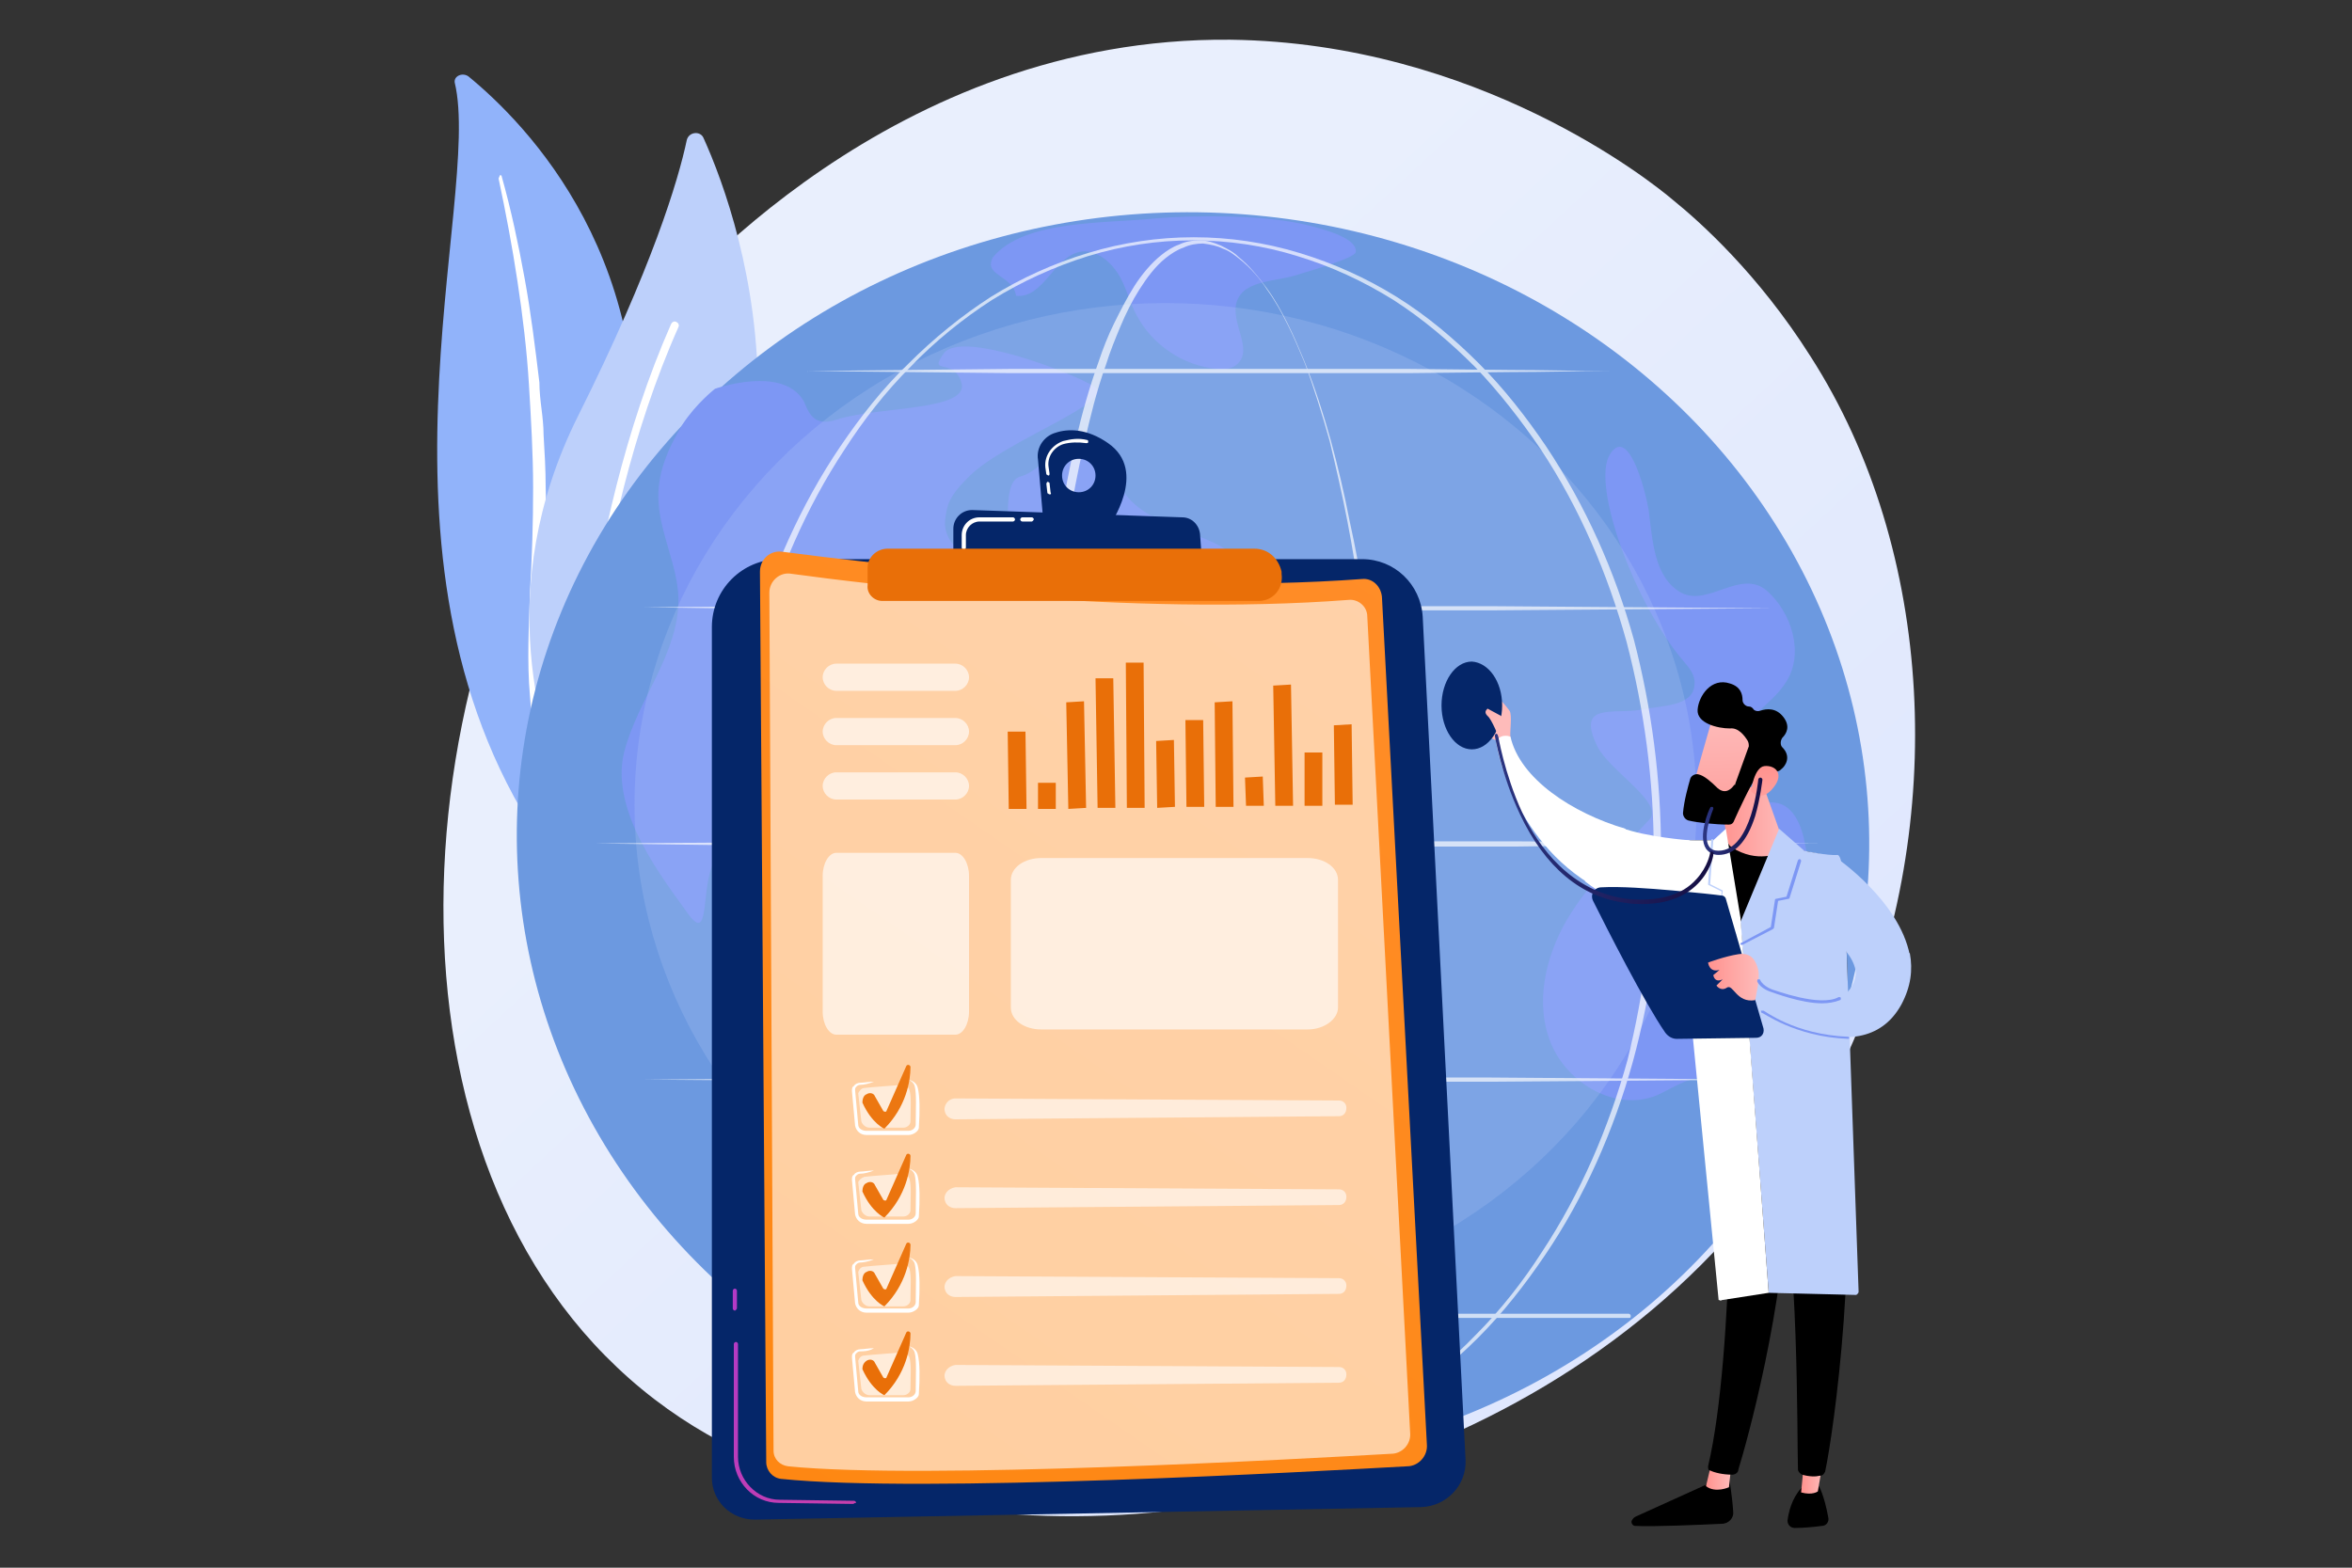 <?xml version="1.0" encoding="utf-8"?>
<!-- Generator: Adobe Illustrator 25.4.1, SVG Export Plug-In . SVG Version: 6.00 Build 0)  -->
<svg version="1.1" id="Illustration" xmlns="http://www.w3.org/2000/svg" xmlns:xlink="http://www.w3.org/1999/xlink" x="0px"
	 y="0px" viewBox="0 0 225 150" style="enable-background:new 0 0 225 150;" xml:space="preserve">
<rect x="0" y="0" width="225" height="150" fill="#333333" stroke="none"/>
<style type="text/css">
	.st0{fill:url(#SVGID_1_);}
	.st1{fill:#91B3FA;}
	.st2{fill:#FFFFFF;}
	.st3{fill:#BDD0FB;}
	.st4{fill:#6C99E0;}
	.st5{fill:#7D97F4;}
	.st6{opacity:0.21;}
	.st7{opacity:0.68;}
	.st8{fill:#052669;}
	.st9{fill:url(#SVGID_00000070812714308462610160000011071058936080286364_);}
	.st10{fill:url(#SVGID_00000169524711300730117270000002158591521873501871_);}
	.st11{fill:url(#SVGID_00000091731182294935545960000006905667778716629438_);}
	.st12{opacity:0.6;fill:#FFFFFF;enable-background:new    ;}
	.st13{opacity:0.6;}
	.st14{fill:url(#SVGID_00000156560236001245304860000000390626721083268233_);}
	.st15{fill:url(#SVGID_00000076590473624267224960000001605449079414355374_);}
	.st16{fill:url(#SVGID_00000035525291318862636060000008337941307923740545_);}
	.st17{fill:url(#SVGID_00000147197553617790174140000001938117680202403256_);}
	.st18{fill:url(#SVGID_00000003071856374667261250000001612947896032273038_);}
	.st19{fill:url(#SVGID_00000093894593422623593260000018366864134679768501_);}
	.st20{fill:url(#SVGID_00000132082630574203887650000004581710654883870902_);}
	.st21{fill:url(#SVGID_00000157280537111645410290000002753066623779251095_);}
	.st22{fill:url(#SVGID_00000118391339969803251040000013702398490646662589_);}
	.st23{fill:url(#SVGID_00000142169435124324156270000008462642203473016974_);}
	.st24{fill:url(#SVGID_00000061444401239531972050000006058852659480224691_);}
	.st25{fill:url(#SVGID_00000099646064400280528380000001090424786489841586_);}
	.st26{fill:url(#SVGID_00000081624773475007867690000012599256735300975019_);}
	.st27{fill:url(#SVGID_00000034786754358463191510000006177022231037121210_);}
	.st28{fill:url(#SVGID_00000023961681807802949080000014042643535763634322_);}
	.st29{fill:url(#SVGID_00000072281561877257996450000000131650305146641309_);}
	.st30{opacity:0.64;}
	.st31{fill:url(#SVGID_00000156565816633947740090000005821924782514717348_);}
	.st32{fill:url(#SVGID_00000117674796607751585110000017141765334299251618_);}
	.st33{fill:url(#SVGID_00000164472756665139790710000000046899680882972586_);}
	.st34{fill:url(#SVGID_00000011709534563850998340000008664602002177672361_);}
	.st35{fill:url(#SVGID_00000093179133225143016130000004651676632050665100_);}
	.st36{fill:url(#SVGID_00000137854665744751666520000010460807983933291155_);}
	.st37{fill:url(#SVGID_00000029759962913948494070000005537222464797951652_);}
	.st38{fill:url(#SVGID_00000123440021689248346810000014451023418605386930_);}
	.st39{fill:url(#SVGID_00000047745587943986891860000001725972102035963804_);}
	.st40{fill:url(#SVGID_00000126282589517427694530000015688682804268984965_);}
	.st41{fill:url(#SVGID_00000002383672763395500020000013903230687087964606_);}
	.st42{fill:url(#SVGID_00000181776716984599058670000005994892841989091714_);}
</style>
<g>
	
		<linearGradient id="SVGID_1_" gradientUnits="userSpaceOnUse" x1="191.759" y1="-13.437" x2="87.972" y2="98.588" gradientTransform="matrix(1 0 0 -1 0 150)">
		<stop  offset="0" style="stop-color:#DAE3FE"/>
		<stop  offset="1" style="stop-color:#E9EFFD"/>
	</linearGradient>
	<path class="st0" d="M177.3,99.6c-14.3,33.3-51.9,47.7-81.4,45.2c-8.1-0.7-24.3-2-36.9-14c-24.3-23-20.6-71,2.7-99.3
		c3-3.6,23.7-28,56-27.7C141.4,4.1,158,17.4,160,19.1c2.6,2.1,8.2,7.1,13.2,15C185.2,52.8,186.2,78.8,177.3,99.6z"/>
	<g>
		<path class="st1" d="M43.5,7.9c-0.1-0.6,0.7-1,1.3-0.6c5.5,4.5,18.8,17.9,15.5,41.3C56.1,77.9,63.2,88.7,72,95.2
			c0,0-12.1-3.1-19.7-13.9C33.6,54.6,46.2,19.1,43.5,7.9z"/>
		<path class="st2" d="M47.7,17.1c0.7,3.3,1.3,6.5,1.8,9.8c0.5,3.3,0.9,6.6,1.1,9.9c0.2,3.3,0.4,6.6,0.4,9.9c0,3.3-0.1,6.6-0.3,9.9
			c-0.1,3.3-0.3,6.7,0,10c0.2,3.4,0.9,6.8,2.4,9.9c0.4,0.8,0.7,1.6,1.1,2.3c0.4,0.8,0.8,1.5,1.3,2.3c0.9,1.5,2,2.9,3.1,4.3
			c2.3,2.7,5.1,5.2,8.2,7.2c0.3,0.2,0.8,0.2,1-0.1c0.2-0.3,0.2-0.7-0.1-0.9l0,0c-0.7-0.5-1.5-1-2.2-1.6c-0.4-0.3-0.7-0.6-1-0.8
			c-0.3-0.3-0.7-0.6-1-0.9c-1.3-1.2-2.5-2.4-3.6-3.7c-2.2-2.6-4-5.6-5.4-8.6c-0.7-1.5-1.2-3.1-1.6-4.7c-0.4-1.6-0.6-3.2-0.8-4.8
			c-0.3-3.3-0.1-6.6,0-9.9c0.1-3.3,0.2-6.7,0.1-10c0-1.7-0.1-3.3-0.2-5c0-0.8-0.1-1.7-0.2-2.5c-0.1-0.8-0.2-1.7-0.2-2.5
			c-0.4-3.3-0.8-6.6-1.4-9.9c-0.6-3.3-1.3-6.6-2.2-9.8c0-0.1-0.1-0.2-0.2-0.1C47.8,16.9,47.7,17,47.7,17.1z"/>
	</g>
	<g>
		<g>
			<path class="st3" d="M56.5,76.5c-0.7,0.7-1.9,0.5-2.3-0.4c-2.2-5-7.3-19.5,1.1-36.3c7.1-14.2,9.6-22.6,10.4-26.4
				c0.2-0.8,1.3-0.9,1.6-0.2C71.1,21.6,81,50.5,56.5,76.5z"/>
			<path class="st2" d="M55.3,75.9C55.2,75.9,55.2,76,55.3,75.9c-0.3,0-0.5-0.2-0.5-0.4c0-0.2,0.5-24.3,9.4-44.5
				c0.1-0.2,0.3-0.3,0.5-0.2c0.2,0.1,0.3,0.3,0.2,0.5c-8.9,20-9.4,44-9.4,44.2C55.6,75.8,55.4,75.9,55.3,75.9z"/>
		</g>
	</g>
	<g>
		
			<ellipse transform="matrix(4.390158e-02 -0.999 0.999 4.390158e-02 28.895 190.875)" class="st4" cx="114.2" cy="80.3" rx="60" ry="64.7"/>
		<path class="st5" d="M65.3,40.6c-1.4,2.3-2.5,4.8-2.3,7.5c0.2,3.1,1.8,6,1.9,9.1c0.1,5.3-3.9,9.7-5.2,14.8
			c-1.4,5.7,3.9,12.3,6.1,15.4s1.2-2.6,2.5-4.9c1.3-2.3,4.1,9.5,8.4,12.1c2.3,1.4,5.1,2.3,6.8,4.4c2.5,3.1,1.8,7.5,1.4,11.5
			c-0.4,3.9,0.2,8.8,3.7,10.5c2.1,1,4.8,0.7,6.6,2.1c3.3,2.4,1.7,7.7,3,11.5c1.4,4.2,4.3,4.3,8.6,5.2c4.4,0.9-0.6-8.7,1.5-12.1
			c1.1-1.8,2.7-3.2,3.6-5.1c1.2-2.6,0.8-6.1,3.1-7.9c1.7-1.3,4.1-0.9,6.3-1c2.2,0,4.8-1,5-3.1c0.2-1.9-1.7-3.4-3.5-3.9
			c-1.9-0.4-3.8-0.2-5.7-0.8c-5.2-1.6-7.7-8.9-13.1-9.3c-4.7-0.3-8.6,4.9-13.2,4c-2.6-0.5-4.3-2.8-6.2-4.6c-2.4-2.3-5.5-4-7.4-6.7
			c-1.9-2.7-2.3-7.1,0.5-9c2-1.4,4.9-0.8,7,0.6c2,1.5,3.4,3.6,4.9,5.6c0.5,0.6,1,1.3,1.7,1.5c2,0.6,3.4-2.2,2.9-4.2
			c-0.5-2-1.9-3.8-2-5.8c-0.1-3.6,3.8-5.9,7.2-7.1c3.4-1.2,7.5-2.6,8.5-6.1c0.4-1.2,0.3-2.6,0.8-3.8c1.8-3.9,11.3-5.8,9.1-8
			c-2.3-2.2-9.5-2.7-10.9-7.2c-0.5-1.6-1-3.7-2.7-3.9c-2.7-0.3-4.3,3.1-6.6,3.7c-1.1,0.3-1.2,2.1-1.2,4.4c0,1.7-1.3,3-2.9,3.1
			c-1.7,0-3-1.3-3.1-2.9c0-0.6,0.1-1.2,0.3-1.9c0.4-1.1,1.3-2,2.1-2.8c3.5-3.4,14.1-7.1,11.9-8.5c-2.2-1.4-12.8-5.4-14.4-3.2
			c-1.6,2.2,1,0.3,1.7,2.9c0.6,2.6-7.9,2.2-11.8,3.4c-0.6,0.2-1.4,0.4-2,0.1c-0.7-0.3-1-1.1-1.3-1.8c-2-3.5-8.5-1.2-8.5-1.2
			S66.6,38.6,65.3,40.6z"/>
		<path class="st5" d="M95,24.6c-1,1.8,1.9,1.7,2.2,3.7c2.6,0.3,3.6-3.7,6.1-4.2c1.4-0.3,2.8,0.8,3.6,2s1.1,2.7,1.8,4
			c1.5,2.9,4.5,4.9,7.7,5.2c0.7,0.1,1.5,0,2-0.5c1.5-1.4-0.7-3.9-0.1-5.9c0.7-2.2,3.9-1.9,6.1-2.7c0.6-0.2,5.3-1.5,5.3-2.1
			c0.1-1.1-2-1.9-4.4-2.5c-4.1-1.1-11.3-1-14.8-0.7C105.8,21.4,98,21,95,24.6L95,24.6z"/>
		<g>
			<path class="st5" d="M173,101c1.1-6.6,1-13.5-0.3-20.1c-0.3-1.8-1.1-3.9-2.9-4.1c-2.1-0.3-4.6,2.1-5.9,0.4
				c-0.6-0.7-0.3-1.8,0-2.6c0.8-2.3,2.2-4.3,3.9-6.1c1.1-1.1,2.3-2,3.1-3.3c1.7-2.7,0.5-6.6-1.9-8.7c-2.5-2.1-5.6,1.6-8.2,0.2
				c-2.6-1.5-2.7-5-3.1-8c-0.4-2.2-2-8-3.7-5.2c-1.8,2.9,2.4,14.3,7,19.7c0.6,0.7,1.2,1.4,1.1,2.3c-0.1,2.1-3.1,2-5.1,2.4
				c-2.5,0.5-6.3-0.8-4.2,3.5c1.1,2.3,6.4,5.4,5,7c-1.4,1.5-5.8,6-7.9,9.6c-2.1,3.6-3.1,8.1-1.5,11.9c1.6,3.8,6.2,6.5,10.1,4.9
				c1.8-0.8,3.7-2.3,5.4-1.3c1.5,0.9,1.3,3.1,1.2,4.9s0.9,4.1,2.7,3.7c0.6-0.1,1-0.6,1.4-1C171.4,108.4,172.4,104.6,173,101z"/>
		</g>
		<g class="st6">
			<ellipse class="st3" cx="111.5" cy="77" rx="50.8" ry="48"/>
		</g>
		<g class="st7">
			<path class="st2" d="M132.2,81.4c0,10.6-0.7,21.2-2.6,31.6c-0.5,2.6-1,5.2-1.7,7.8c-0.7,2.6-1.4,5.1-2.3,7.6
				c-0.5,1.2-1,2.5-1.5,3.7c-0.6,1.2-1.2,2.4-1.9,3.5c-0.7,1.1-1.6,2.2-2.6,3c-0.5,0.4-1.1,0.8-1.7,1.1c-0.6,0.3-1.3,0.5-2,0.5
				c-0.7,0-1.4-0.1-2-0.4c-0.6-0.3-1.2-0.6-1.7-1c-1.1-0.8-1.9-1.9-2.7-3c-0.7-1.1-1.4-2.3-2-3.5c-0.6-1.2-1.1-2.4-1.6-3.7
				c-0.9-2.5-1.7-5-2.4-7.6c-0.7-2.6-1.2-5.2-1.7-7.8c-0.9-5.2-1.6-10.5-2-15.7c-0.4-5.3-0.6-10.6-0.7-15.9c0-2.6,0.1-5.3,0.1-7.9
				c0.1-2.6,0.2-5.3,0.4-7.9c0.4-5.3,1-10.5,1.8-15.8c0.4-2.6,0.9-5.2,1.5-7.8c0.6-2.6,1.3-5.1,2.2-7.6c0.4-1.2,0.9-2.5,1.5-3.7
				c0.6-1.2,1.2-2.4,1.9-3.5c0.7-1.1,1.6-2.2,2.6-3c0.5-0.4,1.1-0.8,1.7-1c0.6-0.3,1.3-0.4,2-0.4c0.7,0,1.3,0.2,2,0.5
				c0.6,0.3,1.2,0.6,1.7,1.1c1,0.8,1.9,1.9,2.7,3c0.8,1.1,1.4,2.2,2,3.4c0.6,1.2,1.1,2.4,1.6,3.6c1,2.5,1.8,5,2.5,7.5
				c0.7,2.6,1.3,5.1,1.8,7.7C131.4,60.2,132.2,70.8,132.2,81.4z M131.6,81.4c0-5.3-0.2-10.5-0.6-15.8c-0.4-5.3-1.1-10.5-2.1-15.7
				c-0.5-2.6-1.1-5.2-1.7-7.7c-0.7-2.5-1.5-5.1-2.4-7.5c-0.5-1.2-1-2.4-1.6-3.6c-0.6-1.2-1.2-2.3-2-3.4c-0.7-1.1-1.6-2.1-2.6-2.9
				c-0.5-0.4-1-0.8-1.6-1c-0.6-0.3-1.2-0.4-1.9-0.5c-0.6,0-1.3,0.1-1.9,0.4c-0.6,0.2-1.2,0.6-1.7,1c-1,0.8-1.8,1.9-2.5,3
				c-0.7,1.1-1.3,2.3-1.8,3.5c-0.5,1.2-1,2.4-1.4,3.7c-0.9,2.5-1.5,5-2.1,7.6c-0.6,2.6-1.1,5.2-1.5,7.8c-0.8,5.2-1.3,10.5-1.7,15.7
				c-0.3,5.3-0.5,10.5-0.5,15.8c0,5.3,0.2,10.5,0.6,15.8c0.4,5.3,1,10.5,1.9,15.7c0.5,2.6,1,5.2,1.6,7.7c0.6,2.6,1.4,5.1,2.3,7.6
				c0.5,1.2,1,2.5,1.5,3.6c0.6,1.2,1.2,2.3,1.9,3.4c0.7,1.1,1.6,2.1,2.6,2.9c0.5,0.4,1.1,0.8,1.6,1c0.6,0.2,1.2,0.4,1.9,0.4
				c0.6,0,1.3-0.2,1.8-0.4c0.6-0.3,1.1-0.6,1.6-1.1c1-0.8,1.8-1.9,2.5-3c1.4-2.2,2.5-4.6,3.4-7.1c0.9-2.5,1.6-5,2.3-7.6
				c0.6-2.6,1.2-5.1,1.6-7.7c0.9-5.2,1.5-10.4,1.9-15.7C131.4,91.9,131.6,86.6,131.6,81.4z"/>
			<path class="st2" d="M158.9,81.4c0,6.8-0.9,13.6-2.7,20.2c-1.8,6.5-4.6,12.9-8.4,18.5c-1.9,2.8-4,5.5-6.4,7.9
				c-2.4,2.4-5.1,4.6-7.9,6.4c-2.9,1.8-6,3.3-9.3,4.2c-3.3,1-6.7,1.5-10.1,1.5c-3.4,0-6.8-0.5-10.1-1.5c-3.3-1-6.4-2.4-9.3-4.2
				c-2.9-1.8-5.5-4-7.9-6.4c-2.4-2.4-4.6-5.1-6.5-7.9c-3.8-5.7-6.6-12-8.4-18.5c-1.8-6.6-2.7-13.4-2.7-20.2c0-3.4,0.2-6.8,0.7-10.2
				c0.5-3.4,1.1-6.7,2-10c1.9-6.5,4.7-12.9,8.5-18.5c1.9-2.8,4-5.5,6.5-7.9c2.4-2.4,5.1-4.6,7.9-6.4c2.9-1.8,6-3.2,9.3-4.2
				c3.3-1,6.7-1.5,10.1-1.5c3.4,0,6.8,0.5,10.1,1.5c3.3,1,6.4,2.4,9.3,4.2c2.9,1.8,5.5,4,7.9,6.4c2.4,2.4,4.5,5.1,6.4,7.9
				c3.8,5.7,6.6,12,8.4,18.5C158,67.7,158.9,74.6,158.9,81.4z M158.2,81.4c0-6.7-0.9-13.5-2.6-20c-1.8-6.5-4.5-12.8-8.2-18.4
				c-1.9-2.8-4-5.5-6.3-7.9c-2.4-2.4-5-4.6-7.8-6.4c-2.9-1.8-5.9-3.2-9.2-4.2c-3.2-1-6.6-1.5-10-1.5c-3.4,0-6.7,0.5-10,1.5
				c-3.2,1-6.3,2.4-9.2,4.2c-2.8,1.8-5.5,4-7.8,6.4c-2.4,2.4-4.5,5.1-6.3,7.9c-3.7,5.6-6.4,11.9-8.2,18.4c-0.9,3.3-1.5,6.6-2,9.9
				C70.2,74.6,70,78,70,81.4c0,3.4,0.2,6.7,0.7,10.1c0.4,3.3,1.1,6.7,2,9.9c1.8,6.5,4.5,12.8,8.2,18.4c1.9,2.8,4,5.5,6.3,7.9
				c2.4,2.4,5,4.6,7.8,6.4c2.8,1.8,5.9,3.2,9.2,4.2c3.2,1,6.6,1.5,10,1.5c3.4,0,6.7-0.5,10-1.5c3.2-1,6.3-2.4,9.2-4.2
				c2.8-1.8,5.5-4,7.8-6.4c2.4-2.4,4.5-5.1,6.3-7.9c3.7-5.6,6.4-11.9,8.2-18.4C157.3,94.9,158.2,88.1,158.2,81.4z"/>
			<path class="st2" d="M61.6,58.1L75.1,58L88.6,58l27,0l27,0l13.5,0.1l13.5,0.1c0,0,0,0,0,0s0,0,0,0l-13.5,0.1l-13.5,0.1l-27,0
				l-27,0l-13.5-0.1L61.6,58.1C61.6,58.2,61.6,58.2,61.6,58.1C61.6,58.1,61.6,58.1,61.6,58.1z"/>
			<path class="st2" d="M77.3,35.5l9.6-0.1l9.6-0.1c3.2,0,6.4,0,9.6,0l9.6,0l19.2,0l9.6,0.1c3.2,0,6.4,0.1,9.6,0.1c0,0,0,0,0,0
				c0,0,0,0,0,0c-3.2,0-6.4,0.1-9.6,0.1l-9.6,0.1l-19.2,0l-9.6,0c-3.2,0-6.4,0-9.6,0l-9.6-0.1L77.3,35.5
				C77.3,35.6,77.2,35.6,77.3,35.5C77.2,35.5,77.3,35.5,77.3,35.5z"/>
			<path class="st2" d="M56.9,80.7l14.7-0.1l14.7-0.1l29.3,0l29.3,0l14.7,0.1l14.7,0.1c0,0,0,0,0,0c0,0,0,0,0,0l-14.7,0.1L144.9,81
				l-29.3,0l-29.3,0l-14.7-0.1L56.9,80.7C56.9,80.8,56.9,80.8,56.9,80.7C56.9,80.7,56.9,80.7,56.9,80.7z"/>
			<path class="st2" d="M61.6,103.3l13.5-0.1l13.5-0.1l27,0l27,0l13.5,0.1l13.5,0.1c0,0,0,0,0,0c0,0,0,0,0,0l-13.5,0.1l-13.5,0.1
				l-27,0l-27,0l-13.5-0.1L61.6,103.3C61.6,103.4,61.6,103.4,61.6,103.3C61.6,103.3,61.6,103.3,61.6,103.3z"/>
			<path class="st2" d="M155.9,126.1H79.2c-0.1,0-0.2-0.1-0.2-0.2s0.1-0.2,0.2-0.2h76.6c0.1,0,0.2,0.1,0.2,0.2
				S156,126.1,155.9,126.1z"/>
		</g>
	</g>
	<g>
		<path class="st8" d="M68.1,60c0-3.6,2.9-6.5,6.5-6.5h55.7c3.1,0,5.6,2.4,5.8,5.5l4.1,80.7c0.1,2.4-1.8,4.4-4.2,4.5l-63.8,1.2
			c-2.3,0-4.1-1.8-4.1-4L68.1,60L68.1,60z"/>
		
			<linearGradient id="SVGID_00000111909010990103512140000017345133573178969216_" gradientUnits="userSpaceOnUse" x1="55.878" y1="23.954" x2="113.933" y2="-12.929" gradientTransform="matrix(1 0 0 -1 0 150)">
			<stop  offset="0" style="stop-color:#A737D5"/>
			<stop  offset="1" style="stop-color:#EF497A"/>
		</linearGradient>
		<path style="fill:url(#SVGID_00000111909010990103512140000017345133573178969216_);" d="M81.6,143.9
			C81.6,143.9,81.6,143.9,81.6,143.9l-7.1-0.1c-2.4,0-4.3-2-4.3-4.4v-10.8c0-0.1,0.1-0.2,0.2-0.2c0.1,0,0.2,0.1,0.2,0.2v10.8
			c0,2.2,1.8,4.1,4,4.1l7.1,0.1c0.1,0,0.2,0.1,0.2,0.2C81.7,143.8,81.7,143.9,81.6,143.9z"/>
		
			<linearGradient id="SVGID_00000048498411667762715720000001524270131301590164_" gradientUnits="userSpaceOnUse" x1="60.751" y1="31.625" x2="118.807" y2="-5.258" gradientTransform="matrix(1 0 0 -1 0 150)">
			<stop  offset="0" style="stop-color:#A737D5"/>
			<stop  offset="1" style="stop-color:#EF497A"/>
		</linearGradient>
		<path style="fill:url(#SVGID_00000048498411667762715720000001524270131301590164_);" d="M70.3,125.4c-0.1,0-0.2-0.1-0.2-0.2v-1.7
			c0-0.1,0.1-0.2,0.2-0.2s0.2,0.1,0.2,0.2v1.7C70.4,125.4,70.3,125.4,70.3,125.4z"/>
		<g>
			
				<linearGradient id="SVGID_00000089532832215487830990000008903794350715353242_" gradientUnits="userSpaceOnUse" x1="171.017" y1="149.727" x2="47.256" y2="-29.408" gradientTransform="matrix(1 0 0 -1 0 150)">
				<stop  offset="0" style="stop-color:#FF9035"/>
				<stop  offset="1" style="stop-color:#FE8509"/>
			</linearGradient>
			<path style="fill:url(#SVGID_00000089532832215487830990000008903794350715353242_);" d="M72.7,54.7c0-1.2,1-2.1,2.2-1.9
				c7.6,1,33.8,4.2,55.4,2.6c1-0.1,1.8,0.7,1.9,1.7l4.3,81.1c0.1,1.1-0.8,2.1-1.9,2.1c-9.1,0.5-46.5,2.6-59.9,1.2
				c-0.8-0.1-1.4-0.8-1.4-1.6L72.7,54.7z"/>
			<path class="st12" d="M73.6,56.7c0-1.1,1-2,2.1-1.8c7.3,1,32.5,4.1,53.3,2.5c0.9-0.1,1.8,0.6,1.8,1.6l4.1,78.1
				c0.1,1.1-0.8,2-1.8,2c-8.8,0.5-44.8,2.5-57.7,1.2c-0.8-0.1-1.4-0.7-1.4-1.5L73.6,56.7z"/>
			<g>
				<path class="st2" d="M86.9,108.6C86.9,108.6,86.9,108.6,86.9,108.6l-4,0c-0.6,0-1-0.4-1.1-0.9l-0.3-3.3c0-0.2,0-0.4,0.2-0.5
					c0.1-0.2,0.4-0.3,0.6-0.3l0,0c0.3,0,0.8-0.1,1.3-0.1c1.1-0.1,2.4-0.2,3.1-0.2c0.5,0,1,0.3,1.1,0.8c0.2,0.8,0.2,2.2,0.1,3.8
					C87.9,108.2,87.4,108.6,86.9,108.6z M82.3,103.8c-0.2,0-0.3,0.1-0.4,0.2c-0.1,0.1-0.1,0.2-0.1,0.3l0.3,3.3
					c0,0.4,0.4,0.6,0.8,0.6l4,0c0,0,0,0,0,0c0.4,0,0.7-0.3,0.7-0.6c0-1.5,0.1-2.9-0.1-3.7c-0.1-0.3-0.4-0.6-0.8-0.6
					c-0.7,0-2,0.1-3.1,0.2C83.1,103.7,82.6,103.8,82.3,103.8L82.3,103.8z"/>
				<path class="st12" d="M82.7,104.1c0.8-0.1,2.6-0.2,3.5-0.3c0.4,0,0.7,0.2,0.8,0.5c0.2,0.6,0.1,1.8,0.1,3c0,0.3-0.3,0.6-0.7,0.6
					l-3.2,0c-0.4,0-0.7-0.3-0.8-0.6l-0.3-2.7C82.2,104.4,82.4,104.1,82.7,104.1z"/>
				<g class="st13">
					<path class="st2" d="M90.4,106.4c0.1,0.4,0.5,0.7,1,0.7l36.7-0.3c0.4,0,0.7-0.3,0.7-0.8c0-0.4-0.3-0.7-0.7-0.7l-36.7-0.2
						C90.7,105.1,90.2,105.8,90.4,106.4z"/>
				</g>
				
					<linearGradient id="SVGID_00000016070589935453976020000013168384673732428175_" gradientUnits="userSpaceOnUse" x1="94.52" y1="61.818" x2="74.239" y2="27.203" gradientTransform="matrix(1 0 0 -1 0 150)">
					<stop  offset="0" style="stop-color:#EF7F1A"/>
					<stop  offset="1" style="stop-color:#E96F08"/>
				</linearGradient>
				<path style="fill:url(#SVGID_00000016070589935453976020000013168384673732428175_);" d="M82.9,104.7L82.9,104.7
					c0.3-0.2,0.7-0.1,0.8,0.2l0.8,1.4c0.1,0.1,0.3,0.1,0.3,0l1.9-4.3c0.1-0.2,0.4-0.1,0.4,0.1c0,1.3-0.4,3.8-2.5,5.9
					c0,0-1.2-0.5-2.1-2.5C82.5,105.2,82.6,104.8,82.9,104.7z"/>
				<path class="st2" d="M86.9,117.1C86.9,117.1,86.9,117.1,86.9,117.1l-4,0c-0.6,0-1-0.4-1.1-0.9l-0.3-3.3c0-0.2,0-0.4,0.2-0.5
					c0.1-0.2,0.4-0.3,0.6-0.3l0,0c0.3,0,0.8-0.1,1.3-0.1c1.1-0.1,2.4-0.2,3.1-0.2c0,0,0,0,0,0c0.5,0,1,0.3,1.1,0.8
					c0.2,0.8,0.2,2.2,0.1,3.8C87.9,116.7,87.4,117.1,86.9,117.1z M82.3,112.3c-0.2,0-0.3,0.1-0.4,0.2c-0.1,0.1-0.1,0.2-0.1,0.3
					l0.3,3.3c0,0.4,0.4,0.6,0.8,0.6l4,0c0,0,0,0,0,0c0.4,0,0.7-0.3,0.7-0.6c0-1.5,0.1-2.9-0.1-3.7c-0.1-0.3-0.4-0.6-0.8-0.6
					c-0.7,0-2,0.1-3.1,0.2C83.1,112.2,82.6,112.3,82.3,112.3L82.3,112.3z"/>
				<path class="st12" d="M82.7,112.6c0.8-0.1,2.6-0.2,3.5-0.3c0.4,0,0.7,0.2,0.8,0.5c0.2,0.6,0.1,1.8,0.1,3c0,0.3-0.3,0.6-0.7,0.6
					l-3.2,0c-0.4,0-0.7-0.3-0.8-0.6l-0.3-2.7C82.2,112.9,82.4,112.7,82.7,112.6z"/>
				<g class="st13">
					<path class="st2" d="M90.4,114.9c0.1,0.4,0.5,0.7,1,0.7l36.7-0.3c0.4,0,0.7-0.3,0.7-0.8c0-0.4-0.3-0.7-0.7-0.7l-36.7-0.2
						C90.7,113.7,90.2,114.3,90.4,114.9z"/>
				</g>
				
					<linearGradient id="SVGID_00000024691702457071228380000008496085886577450372_" gradientUnits="userSpaceOnUse" x1="98.233" y1="59.643" x2="77.952" y2="25.027" gradientTransform="matrix(1 0 0 -1 0 150)">
					<stop  offset="0" style="stop-color:#EF7F1A"/>
					<stop  offset="1" style="stop-color:#E96F08"/>
				</linearGradient>
				<path style="fill:url(#SVGID_00000024691702457071228380000008496085886577450372_);" d="M82.9,113.2L82.9,113.2
					c0.3-0.2,0.7-0.1,0.8,0.2l0.8,1.4c0.1,0.1,0.3,0.1,0.3,0l1.9-4.3c0.1-0.2,0.4-0.1,0.4,0.1c0,1.3-0.4,3.8-2.5,5.9
					c0,0-1.2-0.5-2.1-2.5C82.5,113.7,82.6,113.3,82.9,113.2z"/>
				<path class="st2" d="M86.9,125.6C86.9,125.6,86.9,125.6,86.9,125.6l-4,0c-0.6,0-1-0.4-1.1-0.9l-0.3-3.3c0-0.2,0-0.4,0.2-0.5
					c0.1-0.2,0.4-0.3,0.6-0.3l0,0c0.3,0,0.8-0.1,1.3-0.1c1.1-0.1,2.4-0.2,3.1-0.2c0,0,0,0,0,0c0.5,0,1,0.3,1.1,0.8
					c0.2,0.8,0.2,2.2,0.1,3.8C87.9,125.2,87.4,125.6,86.9,125.6z M82.3,120.8c-0.2,0-0.3,0.1-0.4,0.2c-0.1,0.1-0.1,0.2-0.1,0.3
					l0.3,3.3c0,0.4,0.4,0.6,0.8,0.6l4,0c0,0,0,0,0,0c0.4,0,0.7-0.3,0.7-0.6c0-1.5,0.1-2.9-0.1-3.7c-0.1-0.3-0.4-0.6-0.8-0.6
					c-0.7,0-2,0.1-3.1,0.2C83.1,120.7,82.6,120.8,82.3,120.8L82.3,120.8z"/>
				<path class="st12" d="M82.7,121.2c0.8-0.1,2.6-0.2,3.5-0.3c0.4,0,0.7,0.2,0.8,0.5c0.2,0.6,0.1,1.8,0.1,3c0,0.3-0.3,0.6-0.7,0.6
					l-3.2,0c-0.4,0-0.7-0.3-0.8-0.6l-0.3-2.7C82.2,121.4,82.4,121.2,82.7,121.2z"/>
				<g class="st13">
					<path class="st2" d="M90.4,123.4c0.1,0.4,0.5,0.7,1,0.7l36.7-0.3c0.4,0,0.7-0.3,0.7-0.8c0-0.4-0.3-0.7-0.7-0.7l-36.7-0.2
						C90.7,122.2,90.2,122.8,90.4,123.4z"/>
				</g>
				
					<linearGradient id="SVGID_00000003082415901527780940000008024674984237173125_" gradientUnits="userSpaceOnUse" x1="101.355" y1="51.109" x2="74.67" y2="13.902" gradientTransform="matrix(1 0 0 -1 0 150)">
					<stop  offset="0" style="stop-color:#EF7F1A"/>
					<stop  offset="1" style="stop-color:#E96F08"/>
				</linearGradient>
				<path style="fill:url(#SVGID_00000003082415901527780940000008024674984237173125_);" d="M82.9,121.7L82.9,121.7
					c0.3-0.2,0.7-0.1,0.8,0.2l0.8,1.4c0.1,0.1,0.3,0.1,0.3,0l1.9-4.3c0.1-0.2,0.4-0.1,0.4,0.1c0,1.3-0.4,3.8-2.5,5.9
					c0,0-1.2-0.5-2.1-2.5C82.5,122.2,82.6,121.8,82.9,121.7z"/>
				<path class="st2" d="M86.9,134.1C86.9,134.1,86.9,134.1,86.9,134.1l-4,0c-0.6,0-1-0.4-1.1-0.9l-0.3-3.3c0-0.2,0-0.4,0.2-0.5
					c0.1-0.2,0.4-0.3,0.6-0.3l0,0c0.3,0,0.8-0.1,1.3-0.1c1.1-0.1,2.4-0.2,3.1-0.2c0,0,0,0,0,0c0.5,0,1,0.3,1.1,0.8
					c0.2,0.8,0.2,2.2,0.1,3.8C87.9,133.7,87.4,134.1,86.9,134.1z M82.3,129.3c-0.2,0-0.3,0.1-0.4,0.2c-0.1,0.1-0.1,0.2-0.1,0.3
					l0.3,3.3c0,0.4,0.4,0.6,0.8,0.6l4,0c0,0,0,0,0,0c0.4,0,0.7-0.3,0.7-0.6c0-1.5,0.1-2.9-0.1-3.7c-0.1-0.3-0.4-0.6-0.8-0.6
					c-0.7,0-2,0.1-3.1,0.2C83.1,129.3,82.6,129.3,82.3,129.3L82.3,129.3z"/>
				<path class="st12" d="M82.7,129.7c0.8-0.1,2.6-0.2,3.5-0.3c0.4,0,0.7,0.2,0.8,0.5c0.2,0.6,0.1,1.8,0.1,3c0,0.3-0.3,0.6-0.7,0.6
					l-3.2,0c-0.4,0-0.7-0.3-0.8-0.6l-0.3-2.7C82.2,129.9,82.4,129.7,82.7,129.7z"/>
				<g class="st13">
					<path class="st2" d="M90.4,131.9L90.4,131.9c0.1,0.4,0.5,0.7,1,0.7l36.7-0.3c0.4,0,0.7-0.3,0.7-0.8c0-0.4-0.3-0.7-0.7-0.7
						l-36.7-0.2C90.7,130.7,90.2,131.3,90.4,131.9z"/>
				</g>
				
					<linearGradient id="SVGID_00000121252841976446797710000006994286589425281154_" gradientUnits="userSpaceOnUse" x1="105.659" y1="55.292" x2="85.378" y2="20.677" gradientTransform="matrix(1 0 0 -1 0 150)">
					<stop  offset="0" style="stop-color:#EF7F1A"/>
					<stop  offset="1" style="stop-color:#E96F08"/>
				</linearGradient>
				<path style="fill:url(#SVGID_00000121252841976446797710000006994286589425281154_);" d="M82.9,130.2L82.9,130.2
					c0.3-0.2,0.7-0.1,0.8,0.2l0.8,1.4c0.1,0.1,0.3,0.1,0.3,0l1.9-4.3c0.1-0.2,0.4-0.1,0.4,0.1c0,1.3-0.4,3.8-2.5,5.9
					c0,0-1.2-0.5-2.1-2.5C82.5,130.7,82.6,130.4,82.9,130.2z"/>
			</g>
			<g>
				
					<linearGradient id="SVGID_00000068642001138644091040000013185342006723008440_" gradientUnits="userSpaceOnUse" x1="-5575.553" y1="220.315" x2="-5586.415" y2="110.338" gradientTransform="matrix(-1 1.250000e-02 -1.250000e-02 -1 -5460.966 208.915)">
					<stop  offset="0" style="stop-color:#EF7F1A"/>
					<stop  offset="1" style="stop-color:#E96F08"/>
				</linearGradient>
				<polygon style="fill:url(#SVGID_00000068642001138644091040000013185342006723008440_);" points="127.7,77 129.4,77 129.3,69.3 
					127.6,69.4 				"/>
				
					<linearGradient id="SVGID_00000004516365175366791360000001708503877785082801_" gradientUnits="userSpaceOnUse" x1="-5572.619" y1="220.025" x2="-5583.48" y2="110.048" gradientTransform="matrix(-1 1.250000e-02 -1.250000e-02 -1 -5460.966 208.915)">
					<stop  offset="0" style="stop-color:#EF7F1A"/>
					<stop  offset="1" style="stop-color:#E96F08"/>
				</linearGradient>
				<polygon style="fill:url(#SVGID_00000004516365175366791360000001708503877785082801_);" points="124.8,77.1 126.5,77.1 
					126.5,72 124.8,72 				"/>
				
					<linearGradient id="SVGID_00000072257315139907098880000013421870556956948123_" gradientUnits="userSpaceOnUse" x1="-5570.131" y1="219.781" x2="-5580.993" y2="109.803" gradientTransform="matrix(-1 1.250000e-02 -1.250000e-02 -1 -5460.966 208.915)">
					<stop  offset="0" style="stop-color:#EF7F1A"/>
					<stop  offset="1" style="stop-color:#E96F08"/>
				</linearGradient>
				<polygon style="fill:url(#SVGID_00000072257315139907098880000013421870556956948123_);" points="122,77.1 123.7,77.1 
					123.5,65.5 121.8,65.6 				"/>
				
					<linearGradient id="SVGID_00000117652236005303277260000012047147374543295617_" gradientUnits="userSpaceOnUse" x1="-5566.896" y1="219.458" x2="-5577.758" y2="109.482" gradientTransform="matrix(-1 1.250000e-02 -1.250000e-02 -1 -5460.966 208.915)">
					<stop  offset="0" style="stop-color:#EF7F1A"/>
					<stop  offset="1" style="stop-color:#E96F08"/>
				</linearGradient>
				<polygon style="fill:url(#SVGID_00000117652236005303277260000012047147374543295617_);" points="119.2,77.1 120.9,77.1 
					120.8,74.3 119.1,74.4 				"/>
				
					<linearGradient id="SVGID_00000006692347824598341650000006505319876390749098_" gradientUnits="userSpaceOnUse" x1="-5564.443" y1="219.219" x2="-5575.305" y2="109.241" gradientTransform="matrix(-1 1.250000e-02 -1.250000e-02 -1 -5460.966 208.915)">
					<stop  offset="0" style="stop-color:#EF7F1A"/>
					<stop  offset="1" style="stop-color:#E96F08"/>
				</linearGradient>
				<polygon style="fill:url(#SVGID_00000006692347824598341650000006505319876390749098_);" points="116.3,77.2 118,77.2 
					117.9,67.1 116.2,67.2 				"/>
				
					<linearGradient id="SVGID_00000165224651844681229610000008470025923232988086_" gradientUnits="userSpaceOnUse" x1="-5561.553" y1="218.932" x2="-5572.415" y2="108.955" gradientTransform="matrix(-1 1.250000e-02 -1.250000e-02 -1 -5460.966 208.915)">
					<stop  offset="0" style="stop-color:#EF7F1A"/>
					<stop  offset="1" style="stop-color:#E96F08"/>
				</linearGradient>
				<polygon style="fill:url(#SVGID_00000165224651844681229610000008470025923232988086_);" points="113.5,77.2 115.2,77.2 
					115.1,68.9 113.4,68.9 				"/>
				
					<linearGradient id="SVGID_00000098179052974830213660000008854599847972886670_" gradientUnits="userSpaceOnUse" x1="-5558.655" y1="218.646" x2="-5569.517" y2="108.668" gradientTransform="matrix(-1 1.250000e-02 -1.250000e-02 -1 -5460.966 208.915)">
					<stop  offset="0" style="stop-color:#EF7F1A"/>
					<stop  offset="1" style="stop-color:#E96F08"/>
				</linearGradient>
				<polygon style="fill:url(#SVGID_00000098179052974830213660000008854599847972886670_);" points="110.7,77.3 112.4,77.2 
					112.3,70.8 110.6,70.9 				"/>
				
					<linearGradient id="SVGID_00000101103870281168024200000004846848054504649912_" gradientUnits="userSpaceOnUse" x1="-5556.215" y1="218.406" x2="-5567.077" y2="108.428" gradientTransform="matrix(-1 1.250000e-02 -1.250000e-02 -1 -5460.966 208.915)">
					<stop  offset="0" style="stop-color:#EF7F1A"/>
					<stop  offset="1" style="stop-color:#E96F08"/>
				</linearGradient>
				<polygon style="fill:url(#SVGID_00000101103870281168024200000004846848054504649912_);" points="107.8,77.3 109.5,77.3 
					109.4,63.4 107.7,63.4 				"/>
				
					<linearGradient id="SVGID_00000042698437834626136160000015367073782371071910_" gradientUnits="userSpaceOnUse" x1="-5553.337" y1="218.122" x2="-5564.2" y2="108.144" gradientTransform="matrix(-1 1.250000e-02 -1.250000e-02 -1 -5460.966 208.915)">
					<stop  offset="0" style="stop-color:#EF7F1A"/>
					<stop  offset="1" style="stop-color:#E96F08"/>
				</linearGradient>
				<polygon style="fill:url(#SVGID_00000042698437834626136160000015367073782371071910_);" points="105,77.3 106.7,77.3 
					106.5,64.9 104.8,64.9 				"/>
				
					<linearGradient id="SVGID_00000174604495724830908710000000347900612362050200_" gradientUnits="userSpaceOnUse" x1="-5550.423" y1="217.833" x2="-5561.285" y2="107.854" gradientTransform="matrix(-1 1.250000e-02 -1.250000e-02 -1 -5460.966 208.915)">
					<stop  offset="0" style="stop-color:#EF7F1A"/>
					<stop  offset="1" style="stop-color:#E96F08"/>
				</linearGradient>
				<polygon style="fill:url(#SVGID_00000174604495724830908710000000347900612362050200_);" points="102.2,77.4 103.9,77.3 
					103.7,67.1 102,67.2 				"/>
				
					<linearGradient id="SVGID_00000128460910809103028170000001373950236336878976_" gradientUnits="userSpaceOnUse" x1="-5547.242" y1="217.516" x2="-5558.104" y2="107.54" gradientTransform="matrix(-1 1.250000e-02 -1.250000e-02 -1 -5460.966 208.915)">
					<stop  offset="0" style="stop-color:#EF7F1A"/>
					<stop  offset="1" style="stop-color:#E96F08"/>
				</linearGradient>
				<polygon style="fill:url(#SVGID_00000128460910809103028170000001373950236336878976_);" points="99.3,77.4 101,77.4 101,74.9 
					99.3,74.9 				"/>
				
					<linearGradient id="SVGID_00000117663298718782796630000018088793451403120273_" gradientUnits="userSpaceOnUse" x1="-5544.675" y1="217.265" x2="-5555.537" y2="107.287" gradientTransform="matrix(-1 1.250000e-02 -1.250000e-02 -1 -5460.966 208.915)">
					<stop  offset="0" style="stop-color:#EF7F1A"/>
					<stop  offset="1" style="stop-color:#E96F08"/>
				</linearGradient>
				<polygon style="fill:url(#SVGID_00000117663298718782796630000018088793451403120273_);" points="96.5,77.4 98.2,77.4 98.1,70 
					96.4,70 				"/>
			</g>
			<g>
				<g class="st30">
					<path class="st2" d="M91.4,66.1H80c-0.7,0-1.3-0.6-1.3-1.3s0.6-1.3,1.3-1.3h11.4c0.7,0,1.3,0.6,1.3,1.3
						C92.7,65.5,92.1,66.1,91.4,66.1z"/>
					<path class="st2" d="M91.4,71.3H80c-0.7,0-1.3-0.6-1.3-1.3c0-0.7,0.6-1.3,1.3-1.3h11.4c0.7,0,1.3,0.6,1.3,1.3
						C92.7,70.7,92.1,71.3,91.4,71.3z"/>
					<path class="st2" d="M91.4,76.5H80c-0.7,0-1.3-0.6-1.3-1.3c0-0.7,0.6-1.3,1.3-1.3h11.4c0.7,0,1.3,0.6,1.3,1.3
						C92.7,75.9,92.1,76.5,91.4,76.5z"/>
					<path class="st2" d="M99.6,82.1h25.5c1.6,0,2.9,0.9,2.9,2.1v12.2c0,1.1-1.3,2.1-2.9,2.1H99.6c-1.6,0-2.9-0.9-2.9-2.1V84.2
						C96.7,83,98,82.1,99.6,82.1z"/>
					<path class="st2" d="M80,81.6h11.4c0.7,0,1.3,1,1.3,2.2v13c0,1.2-0.6,2.2-1.3,2.2H80c-0.7,0-1.3-1-1.3-2.2v-13
						C78.7,82.6,79.3,81.6,80,81.6z"/>
				</g>
			</g>
		</g>
		<path class="st8" d="M106,42.4c-2-1.4-3.8-1.4-5-1c-1.1,0.3-1.9,1.4-1.7,2.6l0.5,5.8l6.3,0.6C106.1,50.3,109.9,45.1,106,42.4z
			 M103.2,47.1c-0.9,0-1.6-0.7-1.6-1.6c0-0.9,0.7-1.6,1.6-1.6s1.6,0.7,1.6,1.6C104.8,46.4,104.1,47.1,103.2,47.1z"/>
		<path class="st2" d="M100.4,47.3c-0.1,0-0.1-0.1-0.2-0.1l-0.1-0.9c0-0.1,0.1-0.2,0.1-0.2c0.1,0,0.2,0.1,0.2,0.1l0.1,0.9
			C100.6,47.3,100.5,47.3,100.4,47.3C100.4,47.3,100.4,47.3,100.4,47.3z M100.3,45.5c-0.1,0-0.1-0.1-0.2-0.1l-0.1-0.7
			c-0.1-1.1,0.6-2.1,1.7-2.5c0.8-0.2,1.5-0.3,2.3-0.1c0.1,0,0.1,0.1,0.1,0.2c0,0.1-0.1,0.1-0.2,0.1c-0.7-0.1-1.5-0.1-2.2,0.1
			c-0.9,0.3-1.5,1.2-1.4,2.1l0.1,0.7C100.4,45.4,100.4,45.5,100.3,45.5C100.3,45.5,100.3,45.5,100.3,45.5z"/>
		<path class="st8" d="M91.2,53.5v-2.9c0-1,0.8-1.8,1.8-1.8l20.1,0.7c0.9,0,1.6,0.7,1.7,1.6l0.2,2.8L91.2,53.5z"/>
		<path class="st2" d="M98.7,49.9h-0.9c-0.1,0-0.2-0.1-0.2-0.2c0-0.1,0.1-0.2,0.2-0.2h0.9c0.1,0,0.2,0.1,0.2,0.2
			C98.8,49.9,98.7,49.9,98.7,49.9z"/>
		<path class="st2" d="M92.2,52.6c-0.1,0-0.2-0.1-0.2-0.2v-1.2c0-0.9,0.7-1.7,1.7-1.7h3.2c0.1,0,0.2,0.1,0.2,0.2
			c0,0.1-0.1,0.2-0.2,0.2h-3.2c-0.7,0-1.3,0.6-1.3,1.3v1.2C92.4,52.5,92.3,52.6,92.2,52.6z"/>
		
			<linearGradient id="SVGID_00000072987962958422552180000008295719415633042853_" gradientUnits="userSpaceOnUse" x1="102.76" y1="125.622" x2="102.76" y2="103.421" gradientTransform="matrix(1 0 0 -1 0 150)">
			<stop  offset="0" style="stop-color:#EF7F1A"/>
			<stop  offset="1" style="stop-color:#E96F08"/>
		</linearGradient>
		<path style="fill:url(#SVGID_00000072987962958422552180000008295719415633042853_);" d="M83,54.3c0-1,0.9-1.8,1.9-1.8l35.1,0
			c1.3,0,2.3,0.9,2.6,2.2l0,0.2c0.2,1.4-0.8,2.6-2.2,2.6h-36c-0.8,0-1.5-0.7-1.4-1.5L83,54.3z"/>
	</g>
	<g>
		<g>
			
				<linearGradient id="SVGID_00000170957968577342204890000016075823535516335038_" gradientUnits="userSpaceOnUse" x1="7847.727" y1="74.692" x2="7855.893" y2="56.114" gradientTransform="matrix(1 0 0 -1 -7701.911 150)">
				<stop  offset="0" style="stop-color:#FEBBBA"/>
				<stop  offset="1" style="stop-color:#FF928E"/>
			</linearGradient>
			<path style="fill:url(#SVGID_00000170957968577342204890000016075823535516335038_);" d="M144.4,68c-0.5-0.7-1.3-1.5-1.9-2.2
				c-0.3,0-0.7,0.3-0.7,0.3c-0.3,0.5-0.6,0.9-0.7,1.4c-0.1,0.4,0,0.9,0.2,1.3c0.2,0.4,0.5,0.9,0.8,1.3c0.5,0.7,1.3,0.8,1.3,0.8
				c-0.1,0.2,0.7,0.5,1.1-0.3C144.4,70.1,144.7,68.4,144.4,68z"/>
		</g>
		<path d="M165.4,141.4c0,0,0.3,1.6,0.4,3.2c0.1,0.6-0.4,1.2-1.1,1.2c-2.1,0.1-6.7,0.3-8.3,0.2c-0.2,0-0.4-0.3-0.3-0.5
			c0.1-0.2,0.2-0.3,0.4-0.4l7.5-3.4L165.4,141.4z"/>
		
			<linearGradient id="SVGID_00000058551008071141139650000002755945034045433226_" gradientUnits="userSpaceOnUse" x1="-601.948" y1="8.612" x2="-599.509" y2="8.612" gradientTransform="matrix(-1 0 0 -1 -436.322 150)">
			<stop  offset="0" style="stop-color:#FEBBBA"/>
			<stop  offset="1" style="stop-color:#FF928E"/>
		</linearGradient>
		<path style="fill:url(#SVGID_00000058551008071141139650000002755945034045433226_);" d="M165.6,140.4l-0.2,1.9
			c0,0-1.3,0.6-2.2-0.1l0.5-2.1L165.6,140.4z"/>
		<path d="M165.5,104.2c0.1,0.5,0.5,25.1-2.1,36.1c0,0.2,0,0.4,0.2,0.4c0.4,0.2,1.2,0.4,2.1,0.4c0.3,0,0.6-0.2,0.6-0.5
			c0.8-2.6,4.4-15.4,4.8-27.6c0.5-13.7,0-0.5,0-0.5l-0.3-8.5L165.5,104.2z"/>
		<path d="M174,142.2c0,0,0.5,0.8,0.9,3c0.1,0.4-0.2,0.8-0.6,0.8c-0.7,0.1-1.8,0.2-2.6,0.2c-0.4,0-0.7-0.3-0.7-0.7
			c0.1-0.8,0.4-2.1,1.3-3.1L174,142.2z"/>
		
			<linearGradient id="SVGID_00000034049207696274171220000006376128864974391696_" gradientUnits="userSpaceOnUse" x1="-610.74" y1="8.737" x2="-608.633" y2="8.737" gradientTransform="matrix(-1 0 0 -1 -436.322 150)">
			<stop  offset="0" style="stop-color:#FEBBBA"/>
			<stop  offset="1" style="stop-color:#FF928E"/>
		</linearGradient>
		<path style="fill:url(#SVGID_00000034049207696274171220000006376128864974391696_);" d="M174.4,139.8l-0.5,2.9
			c0,0-0.5,0.4-1.6,0.1l0.3-3.1L174.4,139.8z"/>
		<path d="M175.9,105c2.2,13-0.5,32.1-1.3,35.8c-0.1,0.2-0.2,0.4-0.5,0.4c-0.4,0.1-1,0.1-1.7-0.1c-0.2-0.1-0.4-0.3-0.4-0.5
			c-0.1-3,0.1-21.6-1.9-28.9c-0.1-0.4-0.3-0.7-0.6-0.9l-3.9-2.8l-0.3-4.5L175.9,105z"/>
		<path d="M162.2,80.4c6.4-0.1,13.6,1.7,13.6,1.7c1.9,11.2,0.3,24.1,0.3,24.1c-5,1.3-10.6-0.8-10.6-0.8c-0.8-4.7-4.7-17.9-4.7-17.9
			c-3.1-0.4-2.5-3-4.6-4.2c1.6-1.9-0.9-1-0.5-2.4C157.9,81.7,160.2,80.4,162.2,80.4z"/>
		<path class="st2" d="M143.1,70.9c0.6-0.8,1.4-0.4,1.4-0.4c0.9,4,5.9,7.3,11,8.8c-0.3,1.4-1.1,3.8-2.7,5.7
			C144.4,80.3,143.1,70.9,143.1,70.9z"/>
		<path class="st3" d="M173.2,88.3l2.5-6.2c0,0,6,4.1,7,9.3c-1.1,0.1-3.2,0.4-5.2,1.4C177,90.3,173.2,88.3,173.2,88.3z"/>
		
			<linearGradient id="SVGID_00000064344267860661644950000007974117705508186287_" gradientUnits="userSpaceOnUse" x1="-607.071" y1="71.461" x2="-600.835" y2="71.461" gradientTransform="matrix(-1 0 0 -1 -436.322 150)">
			<stop  offset="0" style="stop-color:#FEBBBA"/>
			<stop  offset="1" style="stop-color:#FF928E"/>
		</linearGradient>
		<path style="fill:url(#SVGID_00000064344267860661644950000007974117705508186287_);" d="M168.7,75.2l2.1,5.9c0,0.1,0,0.2-0.1,0.3
			c-0.6,0.3-2.6,1.2-5-0.3c-0.3-0.2-0.4-0.4-0.5-0.7l-0.7-5.1H168.7z"/>
		<path class="st3" d="M172.6,81.4l-2.4-2.1l-3.7,8.9l2.7,35.5l8.3,0.2c0.1,0,0.1,0,0.2-0.1c0,0,0.1-0.1,0.1-0.2l-1.2-34.2
			c0,0,0-7.4-0.8-7.6C174.9,81.9,172.6,81.4,172.6,81.4z"/>
		<path class="st2" d="M166.5,87.8l-1.4-8.5l-1.2,1.1l-2.6,0l-0.5,7.2l3.6,36.7c0,0.1,0,0.1,0.1,0.1c0,0,0.1,0.1,0.2,0l4.5-0.7
			L166.5,87.8z"/>
		<path class="st2" d="M161.6,80.4c0,0-4.1-0.3-6.5-1.2c-2.8,5-3.5,5.1-3.5,5.1s3.4,3,9.1,3.3C166.5,87.8,161.6,80.4,161.6,80.4z"/>
		
			<linearGradient id="SVGID_00000166666686205224880020000000853055717062798509_" gradientUnits="userSpaceOnUse" x1="-601.738" y1="59.932" x2="-590.099" y2="68.308" gradientTransform="matrix(-1 0 0 -1 -436.322 150)">
			<stop  offset="0" style="stop-color:#9CFFFB"/>
			<stop  offset="1" style="stop-color:#9BFFFA"/>
		</linearGradient>
		<polygon style="fill:url(#SVGID_00000166666686205224880020000000853055717062798509_);" points="165,88.2 165,89.1 161.7,88.9 
			161.7,87.9 		"/>
		<path class="st5" d="M166.7,90.4C166.7,90.4,166.7,90.4,166.7,90.4l2.9-1.5c0,0,0.1-0.1,0.1-0.1l0.4-2.6l1-0.2c0,0,0.1,0,0.1-0.1
			l1.1-3.5c0-0.1,0-0.1-0.1-0.2c-0.1,0-0.1,0-0.2,0.1l-1.1,3.5l-1,0.2c-0.1,0-0.1,0.1-0.1,0.1l-0.4,2.6l-2.8,1.5
			c-0.1,0-0.1,0.1-0.1,0.2C166.6,90.4,166.6,90.4,166.7,90.4z"/>
		<path class="st3" d="M166,89.5C166,89.5,166,89.5,166,89.5c0.1,0,0.1-0.1,0.1-0.1l-1.5-2.6l0.2-1.5c0,0,0-0.1,0-0.1l-1.2-0.6
			l0.3-4.2c0-0.1,0-0.1-0.1-0.1c-0.1,0-0.1,0-0.1,0.1l-0.3,4.2c0,0,0,0.1,0.1,0.1l1.2,0.6l-0.2,1.4c0,0,0,0,0,0.1L166,89.5
			C165.9,89.5,166,89.5,166,89.5z"/>
		<g>
			<path class="st3" d="M168,94c0,0,6.8,3.8,9,0.6c0.5-0.7,0.6-1.4,0.5-2c2-1,4.1-1.3,5.2-1.4c0.3,1.6,0.1,3.2-0.8,4.9
				c-4,7.3-14.9-0.4-14.9-0.4L168,94z"/>
			<g>
				<path class="st8" d="M168.7,98.4L165.1,86c0-0.1-0.2-0.3-0.3-0.3c-0.7-0.1-2.6-0.3-4.8-0.5c-2.3-0.2-5-0.4-6.8-0.3
					c-0.7,0-1.1,0.7-0.8,1.3c1.4,2.8,4.9,9.7,6.9,12.6c0.3,0.4,0.7,0.6,1.1,0.6l7.6-0.1C168.5,99.3,168.8,98.9,168.7,98.4z"/>
				
					<linearGradient id="SVGID_00000085931406563365702280000013243021375957788071_" gradientUnits="userSpaceOnUse" x1="-604.572" y1="56.437" x2="-599.659" y2="56.437" gradientTransform="matrix(-1 0 0 -1 -436.322 150)">
					<stop  offset="0" style="stop-color:#FEBBBA"/>
					<stop  offset="1" style="stop-color:#FF928E"/>
				</linearGradient>
				<path style="fill:url(#SVGID_00000085931406563365702280000013243021375957788071_);" d="M167.9,95.7c0,0,0.5-2.1,0.3-2.9
					s-0.6-1.7-1.9-1.5c-1.3,0.2-2.9,0.8-2.9,0.8s0.1,1,1.1,0.7l-0.6,0.5c0,0,0.1,0.8,0.9,0.4l-0.6,0.6c0,0,0.4,0.6,1,0.2
					C165.8,94.1,166.1,96,167.9,95.7z"/>
			</g>
		</g>
		<path class="st5" d="M174.3,96c0.6,0,1.2-0.1,1.7-0.3c0.1,0,0.1-0.1,0.1-0.2c0-0.1-0.1-0.1-0.2-0.1c-1.8,1-6.2-0.7-6.3-0.7
			c0,0-0.9-0.3-1.2-0.9c0-0.1-0.1-0.1-0.2-0.1c-0.1,0-0.1,0.1-0.1,0.2c0.3,0.7,1.3,1,1.3,1C169.7,95,172.3,96,174.3,96z"/>
		<path class="st5" d="M176.8,99.4c0.1,0,0.1-0.1,0.1-0.1c0-0.1-0.1-0.1-0.1-0.1c-5.1-0.2-8-2.5-8.1-2.5c-0.1,0-0.1,0-0.2,0
			s0,0.1,0,0.2C168.6,96.8,171.6,99.2,176.8,99.4C176.8,99.4,176.8,99.4,176.8,99.4z"/>
		<g>
			
				<linearGradient id="SVGID_00000147181456914433278460000007990454304422598844_" gradientUnits="userSpaceOnUse" x1="-476.504" y1="2548.089" x2="-485.155" y2="2536.644" gradientTransform="matrix(-0.812 -0.584 0.584 -0.812 -1710.377 1859.187)">
				<stop  offset="0" style="stop-color:#FEBBBA"/>
				<stop  offset="1" style="stop-color:#FF928E"/>
			</linearGradient>
			<path style="fill:url(#SVGID_00000147181456914433278460000007990454304422598844_);" d="M163.9,68.5c-0.1,0.1-2.1,7.3-2.1,7.3
				l4.2,1.1l3-6.6C168.9,70.4,165,67,163.9,68.5z"/>
			<path d="M167.2,70.9c0.1,0.2,0.1,0.4,0.1,0.5L166,75c0,0.1,0,0.1-0.1,0.1c-0.2,0.3-0.8,1-1.6,0.3c-0.6-0.6-1.3-1.2-1.8-1.3
				c-0.3-0.1-0.7,0.1-0.8,0.4c-0.2,0.7-0.6,2.1-0.7,3.3c0,0.3,0.2,0.6,0.5,0.7c0.8,0.2,2.5,0.4,3.9,0.4c0.2,0,0.4-0.1,0.5-0.4
				c0.4-0.9,1.6-3.5,2.1-4.1c0.4-0.6,1.4-0.6,1.9-0.6c0.2,0,0.3,0,0.5-0.2c0.4-0.3,1-1.2,0.1-2.1c-0.2-0.2-0.2-0.6,0-0.9
				c0.4-0.4,0.8-1.1,0.1-2c-0.7-0.9-1.6-0.8-2.2-0.6c-0.3,0.1-0.6,0-0.7-0.2c-0.1-0.1-0.2-0.2-0.4-0.2c-0.3,0-0.6-0.3-0.6-0.6
				c0-0.6-0.2-1.3-1.2-1.6c-1.8-0.6-3,1.2-3.1,2.5c-0.1,1.3,1.9,1.8,3.1,1.8C166.3,69.6,166.9,70.4,167.2,70.9z"/>
			
				<linearGradient id="SVGID_00000153701527213050452910000007145000217454875811_" gradientUnits="userSpaceOnUse" x1="-489.174" y1="2539.026" x2="-482.236" y2="2546.145" gradientTransform="matrix(-0.812 -0.584 0.584 -0.812 -1710.377 1859.187)">
				<stop  offset="0" style="stop-color:#FEBBBA"/>
				<stop  offset="1" style="stop-color:#FF928E"/>
			</linearGradient>
			<path style="fill:url(#SVGID_00000153701527213050452910000007145000217454875811_);" d="M167.5,75.7c0,0,0.3-2.3,1.3-2.4
				c1-0.1,1.9,0.7,0.9,2C168.5,76.9,167.5,75.7,167.5,75.7z"/>
		</g>
		
			<linearGradient id="SVGID_00000146465711572396585400000004846154707147932289_" gradientUnits="userSpaceOnUse" x1="162.986" y1="71.847" x2="168.552" y2="71.847" gradientTransform="matrix(1 0 0 -1 0 150)">
			<stop  offset="0" style="stop-color:#2B3582"/>
			<stop  offset="1" style="stop-color:#150E42"/>
		</linearGradient>
		<path style="fill:url(#SVGID_00000146465711572396585400000004846154707147932289_);" d="M164.4,81.8c-0.5,0-0.9-0.2-1.2-0.6
			c-0.8-1.2,0.3-3.8,0.4-3.9c0-0.1,0.1-0.1,0.2-0.1c0.1,0,0.1,0.1,0.1,0.2c0,0-1.1,2.6-0.4,3.6c0.2,0.3,0.5,0.4,0.9,0.4
			c3.2,0,3.8-6.8,3.8-6.8c0-0.1,0.1-0.2,0.2-0.2c0.1,0,0.2,0.1,0.2,0.2c0,0-0.2,1.8-0.7,3.5C167.1,80.6,165.9,81.8,164.4,81.8z"/>
		
			<linearGradient id="SVGID_00000139290144264704267900000000233086545692391852_" gradientUnits="userSpaceOnUse" x1="142.978" y1="71.648" x2="164.011" y2="71.648" gradientTransform="matrix(1 0 0 -1 0 150)">
			<stop  offset="0" style="stop-color:#2B3582"/>
			<stop  offset="1" style="stop-color:#150E42"/>
		</linearGradient>
		<path style="fill:url(#SVGID_00000139290144264704267900000000233086545692391852_);" d="M157.1,86.5c-0.5,0-1,0-1.5-0.1
			c-4.3-0.5-7.8-3.4-10.2-8.5c-1.8-3.8-2.4-7.5-2.4-7.5c0-0.1,0.1-0.2,0.1-0.2c0.1,0,0.2,0.1,0.2,0.1c0,0,0.6,3.7,2.3,7.4
			c1.6,3.4,4.7,7.6,10,8.3c3,0.3,5.3-0.3,6.7-1.9c1.1-1.2,1.3-2.5,1.3-2.5c0-0.1,0.1-0.2,0.2-0.1c0.1,0,0.2,0.1,0.1,0.2
			C164,81.7,163.2,86.5,157.1,86.5z"/>
		<path class="st8" d="M143.7,67.5c0,2.3-1.3,4.2-2.9,4.2c-1.6,0-2.9-1.9-2.9-4.2s1.3-4.2,2.9-4.2C142.4,63.4,143.7,65.2,143.7,67.5
			z"/>
		
			<linearGradient id="SVGID_00000054234437987439380900000008813800479367963806_" gradientUnits="userSpaceOnUse" x1="2026.111" y1="240.149" x2="2029.581" y2="245.484" gradientTransform="matrix(-0.977 0.213 -0.213 -0.977 2174.217 -128.268)">
			<stop  offset="0" style="stop-color:#FEBBBA"/>
			<stop  offset="1" style="stop-color:#FF928E"/>
		</linearGradient>
		<path style="fill:url(#SVGID_00000054234437987439380900000008813800479367963806_);" d="M142.3,67.8l1.3,0.7l0.5,0.8l-0.7,1.3
			c0,0-0.7-1.8-1.1-2.1C142,68.2,142.1,68,142.3,67.8z"/>
	</g>
</g>
</svg>
